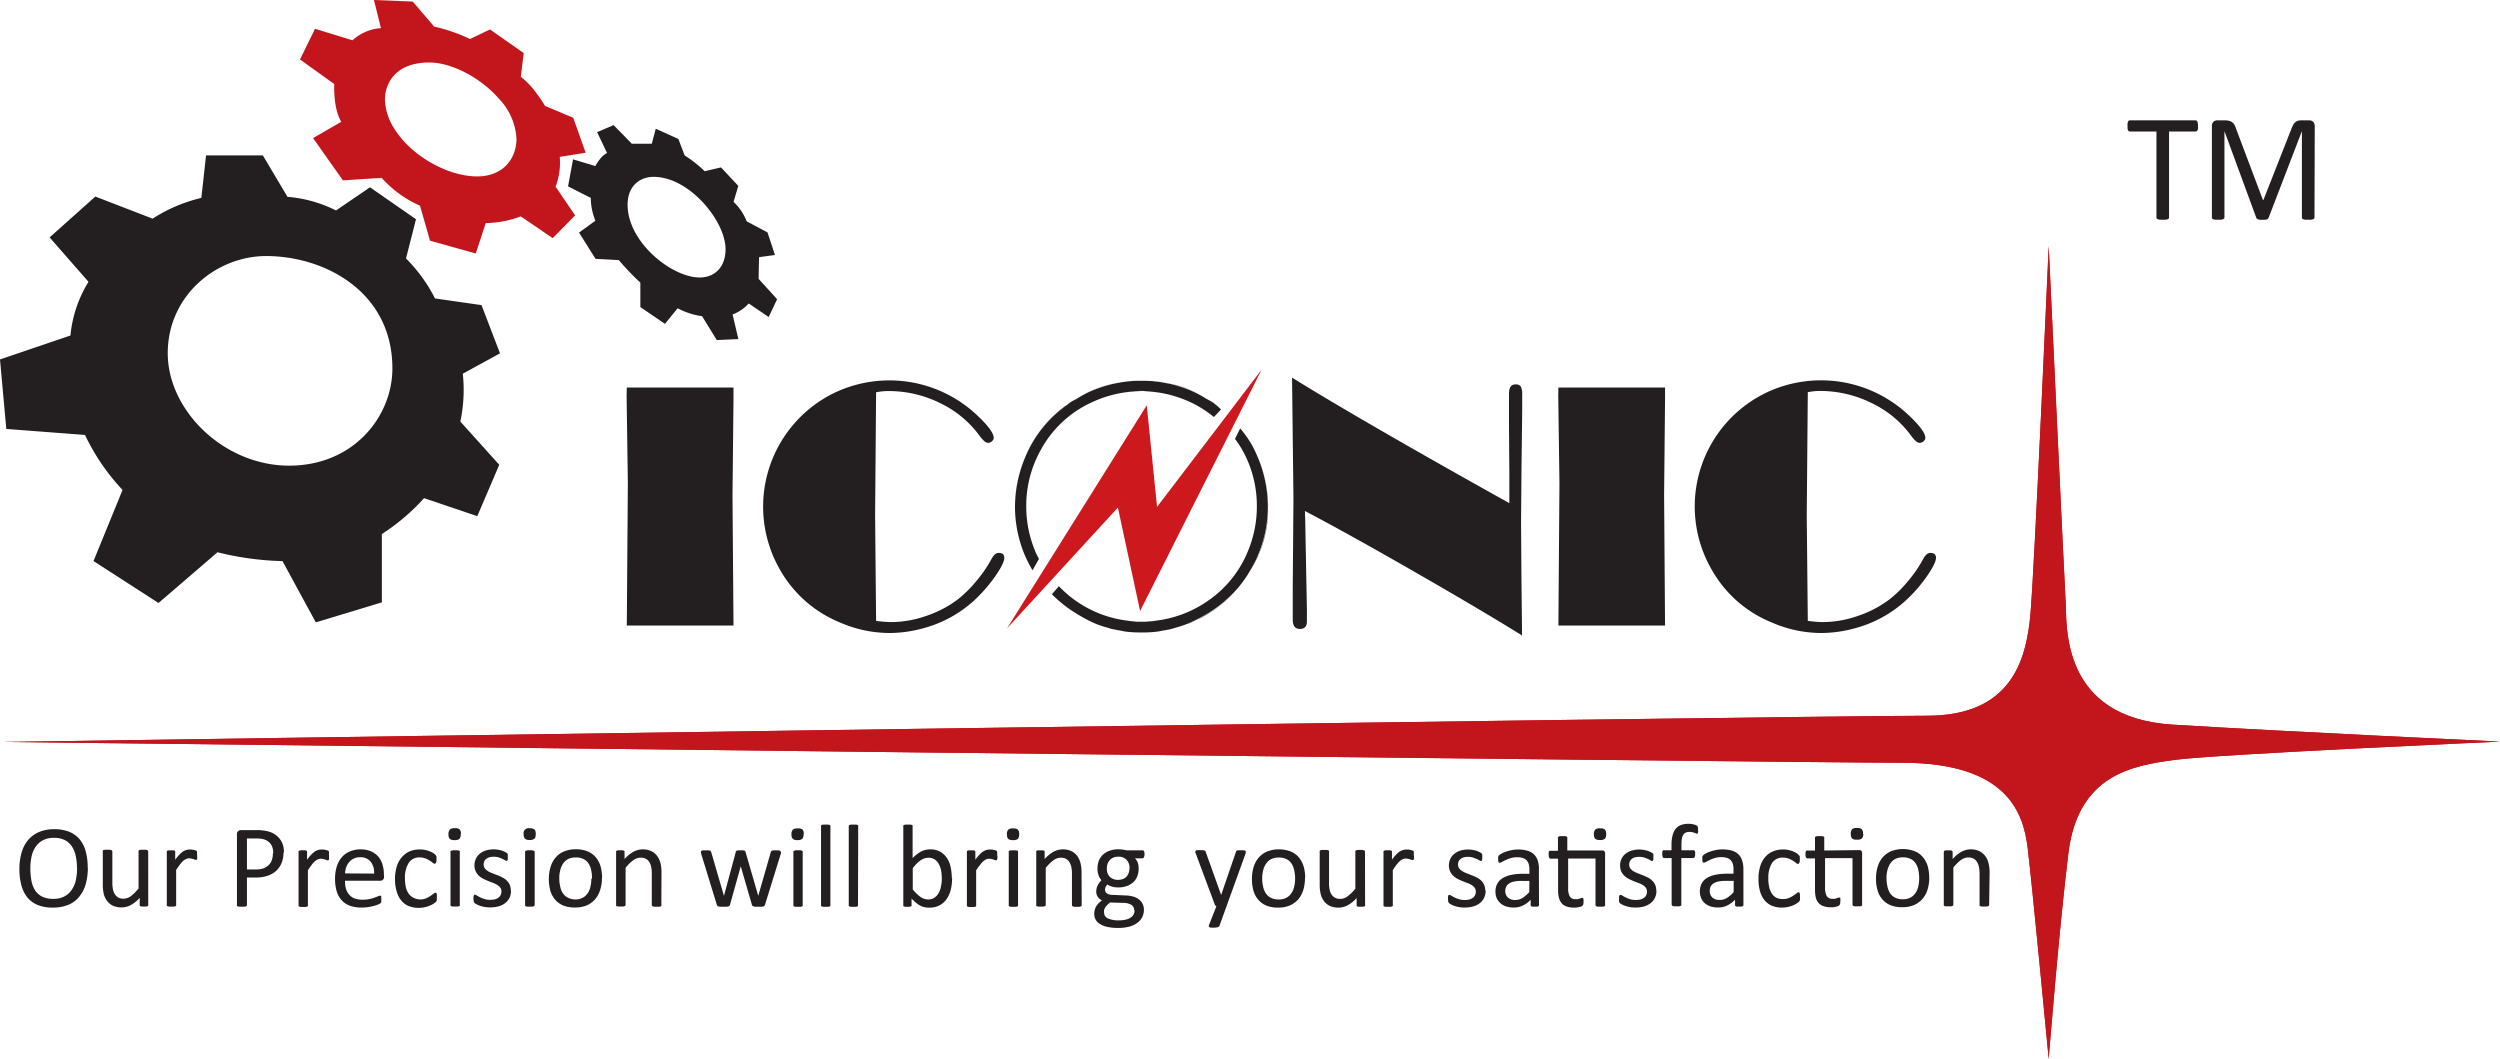 <svg id="Layer_1" data-name="Layer 1" xmlns="http://www.w3.org/2000/svg" xmlns:xlink="http://www.w3.org/1999/xlink" viewBox="0 0 500 211.78"><defs><style>.cls-1{fill:#c3161c;}.cls-2{fill:#231f20;}.cls-3{clip-path:url(#clip-path);}.cls-4{fill:#cd181e;}</style><clipPath id="clip-path" transform="translate(0 -0.11)"><path class="cls-1" d="M406.08,123.05c-.85,9.31-3.95,20.21-20.67,20.21C359.22,143.26.66,148.5.66,148.5s358.6,4.16,379.76,4.16,24.25,10.16,25.1,16.93,4.22,42.3,4.22,42.3,2-25.38,3.94-41.17,13-17.49,21.16-18.62S500,148.43,500,148.43s-42.88-2-65.44-3.39-21.16-20-21.43-24.52-3.39-71.2-3.39-71.2-2.83,64.42-3.66,73.73"/></clipPath></defs><title>IconicLogo</title><path class="cls-2" d="M223,76.75c.82-.18,1.65-.31,2.49-.41a22.68,22.68,0,0,0-2.49.41" transform="translate(0 -0.11)"/><path class="cls-2" d="M228.29,76.17c-.18,0-.36,0-.54,0,.19,0,.38,0,.56,0Z" transform="translate(0 -0.11)"/><path class="cls-2" d="M203,101.36v.17A26.28,26.28,0,0,1,204.49,93a24.8,24.8,0,0,0-1.48,8.37" transform="translate(0 -0.11)"/><path class="cls-2" d="M213.29,81.14c.27-.19.52-.44.8-.62-.28.18-.53.43-.8.62" transform="translate(0 -0.11)"/><path class="cls-2" d="M233.58,76.75h0" transform="translate(0 -0.11)"/><path class="cls-2" d="M241.28,79.82c.4.23.85.43,1.24.7-.39-.27-.84-.47-1.24-.7" transform="translate(0 -0.11)"/><path class="cls-2" d="M228.86,76.21c.75,0,1.5.05,2.23.12-.73-.07-1.49-.11-2.23-.12" transform="translate(0 -0.11)"/><path class="cls-2" d="M225.2,126.44a9.06,9.06,0,0,1-1-.19,9.06,9.06,0,0,0,1,.19" transform="translate(0 -0.11)"/><path class="cls-2" d="M231.41,126.44a24.09,24.09,0,0,1-2.56.17,24.09,24.09,0,0,0,2.56-.17" transform="translate(0 -0.11)"/><path class="cls-2" d="M237.67,124.8a20.4,20.4,0,0,1-2.5.84,24.47,24.47,0,0,0,2.5-.84" transform="translate(0 -0.11)"/><path class="cls-2" d="M249.58,115a24.68,24.68,0,0,1-2.34,3.1,24,24,0,0,0,2.34-3.1" transform="translate(0 -0.11)"/><path class="cls-2" d="M228.29,126.64h0c-.18,0-.37,0-.54,0,.16,0,.34,0,.52,0" transform="translate(0 -0.11)"/><path class="cls-2" d="M222.09,125.85c-.22-.06-.43-.14-.65-.21.22.07.43.15.65.21" transform="translate(0 -0.11)"/><path class="cls-2" d="M234.51,125.85c-.67.17-1.36.28-2,.4a20.06,20.06,0,0,0,2-.4" transform="translate(0 -0.11)"/><path class="cls-2" d="M225.57,78.52a12.41,12.41,0,0,1,1.38-.13c-.47,0-.93.06-1.38.13" transform="translate(0 -0.11)"/><path class="cls-2" d="M237.67,124.8c.78-.32,1.55-.65,2.34-1a25,25,0,0,0,7.18-5.58,25.77,25.77,0,0,1-6.58,5.2,28.38,28.38,0,0,1-2.94,1.43" transform="translate(0 -0.11)"/><path class="cls-2" d="M231.07,78.52h0Z" transform="translate(0 -0.11)"/><path class="cls-2" d="M228.81,124.55a13,13,0,0,0,2.27-.21v0c-.91.11-1.84.17-2.78.19.18,0,.35,0,.51,0" transform="translate(0 -0.11)"/><path class="cls-2" d="M251.59,111.23a24.06,24.06,0,0,1-1.7,3.27,23.06,23.06,0,0,0,3.73-12.83s0-.09,0-.14a25.29,25.29,0,0,1-2,9.7" transform="translate(0 -0.11)"/><path class="cls-2" d="M228.61,78.3h-.3c.46,0,.91.06,1.36.08-.36,0-.71-.09-1.06-.09" transform="translate(0 -0.11)"/><path class="cls-2" d="M222.91,76.76a24.4,24.4,0,0,0-5.33,1.79,23.18,23.18,0,0,0-2.24,1.27,24,24,0,0,1,2.33-1.3,26.48,26.48,0,0,1,5.24-1.76" transform="translate(0 -0.11)"/><path class="cls-2" d="M228.33,126.64c.18,0,.34,0,.52,0-.18,0-.37,0-.54,0Z" transform="translate(0 -0.11)"/><path class="cls-2" d="M242.52,80.52c.3.18.54.43.8.62-.26-.19-.5-.44-.8-.62" transform="translate(0 -0.11)"/><path class="cls-2" d="M227.77,126.61a23.94,23.94,0,0,1-2.57-.17,23.94,23.94,0,0,0,2.57.17" transform="translate(0 -0.11)"/><path class="cls-2" d="M232.46,126.25a10.1,10.1,0,0,1-1.05.19,10.1,10.1,0,0,0,1.05-.19" transform="translate(0 -0.11)"/><path class="cls-2" d="M224.16,126.25c-.69-.11-1.39-.23-2.07-.4a21,21,0,0,0,2.07.4" transform="translate(0 -0.11)"/><path class="cls-2" d="M229.66,78.39a12.64,12.64,0,0,1,1.38.13c-.45-.07-.92-.09-1.38-.13" transform="translate(0 -0.11)"/><path class="cls-2" d="M253.62,101.36a24.57,24.57,0,0,0-1.5-8.37,25.75,25.75,0,0,1,1.48,8.54c0-.06,0-.11,0-.17" transform="translate(0 -0.11)"/><path class="cls-2" d="M247.24,118.13s0,0-.05.05,0,0,.05-.05" transform="translate(0 -0.11)"/><path class="cls-2" d="M228.33,76.17h0c.17,0,.36,0,.55,0-.19,0-.35,0-.53,0" transform="translate(0 -0.11)"/><path class="cls-2" d="M249.89,114.5c-.11.18-.2.36-.31.53.11-.17.2-.35.31-.53" transform="translate(0 -0.11)"/><path class="cls-2" d="M237.67,124.8" transform="translate(0 -0.11)"/><path class="cls-2" d="M235.17,125.64c-.23.07-.43.15-.66.21.23-.06.43-.14.66-.21" transform="translate(0 -0.11)"/><path class="cls-2" d="M222.91,76.76h0" transform="translate(0 -0.11)"/><path class="cls-2" d="M231.09,76.33c.84.11,1.67.24,2.5.42a22.47,22.47,0,0,0-2.5-.42" transform="translate(0 -0.11)"/><path class="cls-2" d="M214.08,80.52c.4-.27.84-.47,1.26-.7-.42.23-.86.43-1.26.7" transform="translate(0 -0.11)"/><path class="cls-2" d="M225.51,76.33c.74-.07,1.49-.1,2.24-.12-.75,0-1.5.05-2.24.12" transform="translate(0 -0.11)"/><path class="cls-2" d="M221.44,125.64a18.56,18.56,0,0,1-2.48-.84,20.1,20.1,0,0,0,2.48.84" transform="translate(0 -0.11)"/><path class="cls-2" d="M213.29,81.14a24.39,24.39,0,0,0-7.11,8A28.23,28.23,0,0,0,204.49,93a29.41,29.41,0,0,1,1.68-3.79,24.32,24.32,0,0,1,7.12-8" transform="translate(0 -0.11)"/><path class="cls-2" d="M228,78.3c-.36,0-.7.07-1.05.09.45,0,.89-.07,1.35-.08H228" transform="translate(0 -0.11)"/><path class="cls-2" d="M225.53,124.34a13,13,0,0,0,2.28.21c.16,0,.32,0,.5,0a25.27,25.27,0,0,1-2.78-.19Z" transform="translate(0 -0.11)"/><path class="cls-2" d="M241.28,79.82a21.66,21.66,0,0,0-7.58-3.06,26,26,0,0,1,5.23,1.76,23.16,23.16,0,0,1,2.35,1.3" transform="translate(0 -0.11)"/><polygon class="cls-2" points="225.53 78.41 225.53 78.41 225.57 78.41 225.53 78.41"/><path class="cls-2" d="M17.57,173.62a12.22,12.22,0,0,1-.43,3.33,7.1,7.1,0,0,1-1.31,2.52,5.43,5.43,0,0,1-2.18,1.61,8,8,0,0,1-3.06.55,8,8,0,0,1-3-.5,5.4,5.4,0,0,1-2.09-1.49,6.68,6.68,0,0,1-1.21-2.43,12.38,12.38,0,0,1-.41-3.33,11.44,11.44,0,0,1,.45-3.27,6.46,6.46,0,0,1,1.31-2.51,5.76,5.76,0,0,1,2.18-1.59,7.6,7.6,0,0,1,3.06-.56,7.88,7.88,0,0,1,2.93.5,5.44,5.44,0,0,1,2.09,1.49,6.41,6.41,0,0,1,1.23,2.4,12.11,12.11,0,0,1,.41,3.28m-2.15.14a10.82,10.82,0,0,0-.24-2.41,5.4,5.4,0,0,0-.76-1.94A3.75,3.75,0,0,0,13,168.15a4.69,4.69,0,0,0-2.21-.47,4.46,4.46,0,0,0-2.23.5,4.07,4.07,0,0,0-1.45,1.31,5.37,5.37,0,0,0-.8,1.94,11.29,11.29,0,0,0-.24,2.31,14.58,14.58,0,0,0,.21,2.47A5.47,5.47,0,0,0,7,178.15a3.72,3.72,0,0,0,1.42,1.28,5,5,0,0,0,2.23.45,4.54,4.54,0,0,0,2.25-.5A3.89,3.89,0,0,0,14.39,178a5.19,5.19,0,0,0,.79-1.94,11.74,11.74,0,0,0,.24-2.34m14.23,7.37a.37.37,0,0,1,0,.14.4.4,0,0,1-.16.12,1.15,1.15,0,0,1-.27.07l-.43,0-.42,0a1,1,0,0,1-.28-.07.31.31,0,0,1-.15-.12.68.68,0,0,1,0-.14v-1.41a6.51,6.51,0,0,1-1.8,1.45,3.78,3.78,0,0,1-1.78.46,4.14,4.14,0,0,1-1.79-.34,3.15,3.15,0,0,1-1.18-1,3.81,3.81,0,0,1-.65-1.41,8.49,8.49,0,0,1-.18-2v-6.43a.24.24,0,0,1,0-.15.28.28,0,0,1,.15-.13,1.61,1.61,0,0,1,.31-.07l.47,0,.47,0a1.33,1.33,0,0,1,.3.07.43.43,0,0,1,.16.13.33.33,0,0,1,.05.15v6.17a6.53,6.53,0,0,0,.14,1.49,2.58,2.58,0,0,0,.41.95,2,2,0,0,0,.69.62,2.29,2.29,0,0,0,1,.21,2.54,2.54,0,0,0,1.46-.51,8.81,8.81,0,0,0,1.54-1.53v-7.4a.24.24,0,0,1,0-.15.59.59,0,0,1,.17-.13,1.67,1.67,0,0,1,.3-.07l.47,0,.48,0a1.11,1.11,0,0,1,.29.07.36.36,0,0,1,.16.13.2.2,0,0,1,.06.15Zm9.79-9.92c0,.18,0,.33,0,.44s0,.21,0,.28a.35.35,0,0,1-.09.15.25.25,0,0,1-.16.06.56.56,0,0,1-.22-.06l-.3-.11-.4-.1a2.94,2.94,0,0,0-.46-.05,1.31,1.31,0,0,0-.57.13,2.38,2.38,0,0,0-.61.38,5.53,5.53,0,0,0-.64.73c-.23.29-.48.65-.76,1.08v7a.37.37,0,0,1,0,.14.34.34,0,0,1-.16.12,1.77,1.77,0,0,1-.29.07l-.5,0-.46,0a1.67,1.67,0,0,1-.3-.07.26.26,0,0,1-.16-.12.37.37,0,0,1,0-.14V170.52a.33.33,0,0,1,0-.15.28.28,0,0,1,.15-.13,1.38,1.38,0,0,1,.26-.07l.43,0,.44,0a1.15,1.15,0,0,1,.27.07.32.32,0,0,1,.13.13.24.24,0,0,1,0,.15v1.54a8.4,8.4,0,0,1,.82-1,4.51,4.51,0,0,1,.73-.64,2.29,2.29,0,0,1,.68-.31,2.59,2.59,0,0,1,.67-.1l.35,0a3.28,3.28,0,0,1,.41.08c.13,0,.27.06.39.09a.68.68,0,0,1,.23.12.22.22,0,0,1,.09.12.29.29,0,0,1,0,.14,1.13,1.13,0,0,1,0,.23c0,.12,0,.25,0,.43m17.28-.57a5.1,5.1,0,0,1-.37,2.05,4.43,4.43,0,0,1-1.07,1.57,5,5,0,0,1-1.74,1,7.5,7.5,0,0,1-2.42.35H49.39v5.49a.18.18,0,0,1-.07.16.25.25,0,0,1-.15.11,1.14,1.14,0,0,1-.32.06,2.25,2.25,0,0,1-.49,0,2.31,2.31,0,0,1-.49,0,.92.92,0,0,1-.3-.06.29.29,0,0,1-.18-.11.29.29,0,0,1,0-.16V167a.8.8,0,0,1,.23-.66,1,1,0,0,1,.56-.21h3.27a6.11,6.11,0,0,1,1,.06,6.36,6.36,0,0,1,1.06.17,4.59,4.59,0,0,1,1.27.5,4.23,4.23,0,0,1,1.09.92,4,4,0,0,1,.69,1.24,4.72,4.72,0,0,1,.23,1.58m-2.14.16a3.27,3.27,0,0,0-.33-1.56,2.47,2.47,0,0,0-.86-.92,3.19,3.19,0,0,0-1.06-.39,6.65,6.65,0,0,0-1.08-.09H49.39V174h1.82a4.29,4.29,0,0,0,1.54-.24,3,3,0,0,0,1-.65,2.49,2.49,0,0,0,.62-1,3.62,3.62,0,0,0,.2-1.26m11.24.41c0,.18,0,.33,0,.44a1.7,1.7,0,0,1,0,.28.36.36,0,0,1-.1.15.18.18,0,0,1-.14.06.64.64,0,0,1-.24-.06L65,172l-.38-.1a3.59,3.59,0,0,0-.46-.05,1.33,1.33,0,0,0-.58.13,1.89,1.89,0,0,0-.59.38,4,4,0,0,0-.66.73,12.19,12.19,0,0,0-.75,1.08v7a.37.37,0,0,1,0,.14.47.47,0,0,1-.18.12,1,1,0,0,1-.28.07l-.49,0-.47,0-.31-.07a.33.33,0,0,1-.14-.12.25.25,0,0,1,0-.14V170.52a.61.61,0,0,1,0-.15.39.39,0,0,1,.15-.13l.27-.07.44,0,.43,0a1.15,1.15,0,0,1,.27.07.44.44,0,0,1,.14.13.57.57,0,0,1,0,.15v1.54a6.85,6.85,0,0,1,.83-1,4.48,4.48,0,0,1,.72-.64,2.4,2.4,0,0,1,.68-.31,2.66,2.66,0,0,1,.68-.1l.34,0a3,3,0,0,1,.41.08,3.23,3.23,0,0,1,.39.09.68.68,0,0,1,.23.12c0,.05.1.08.1.12a.29.29,0,0,1,0,.14,1,1,0,0,1,0,.23Zm11,4.15a.78.78,0,0,1-.23.65.77.77,0,0,1-.52.2H69a6.33,6.33,0,0,0,.19,1.58A3.16,3.16,0,0,0,69.8,179a2.66,2.66,0,0,0,1.08.78,4.38,4.38,0,0,0,1.63.27,6.19,6.19,0,0,0,1.35-.13,6.33,6.33,0,0,0,1-.27c.3-.11.54-.2.72-.28a1.3,1.3,0,0,1,.43-.13.27.27,0,0,1,.14.05.43.43,0,0,1,.11.12,2.14,2.14,0,0,1,0,.23c0,.11,0,.22,0,.36a1.14,1.14,0,0,1,0,.27,1.08,1.08,0,0,1,0,.19.23.23,0,0,1-.06.16.49.49,0,0,1-.11.14,1.18,1.18,0,0,1-.38.21,4.74,4.74,0,0,1-.82.29c-.34.1-.73.17-1.17.26a9.31,9.31,0,0,1-1.42.1,6.69,6.69,0,0,1-2.3-.36,4.26,4.26,0,0,1-1.66-1.09,4.71,4.71,0,0,1-1-1.8,9,9,0,0,1-.33-2.51,8.28,8.28,0,0,1,.35-2.47,5.09,5.09,0,0,1,1-1.83A4.32,4.32,0,0,1,70,170.39a5.52,5.52,0,0,1,2.12-.41,5.24,5.24,0,0,1,2.12.41,4,4,0,0,1,1.44,1.08,4.17,4.17,0,0,1,.83,1.59,6.48,6.48,0,0,1,.27,1.95Zm-2-.58a3.44,3.44,0,0,0-.68-2.39,2.56,2.56,0,0,0-2.13-.88,2.74,2.74,0,0,0-1.28.28,2.52,2.52,0,0,0-.9.71,3.17,3.17,0,0,0-.57,1,4.26,4.26,0,0,0-.24,1.24Zm12.55,4.73c0,.13,0,.25,0,.35a.86.86,0,0,1,0,.24.48.48,0,0,1-.07.18,1.14,1.14,0,0,1-.18.22,3.41,3.41,0,0,1-.51.37,5,5,0,0,1-.8.38,5.38,5.38,0,0,1-1,.28,5.49,5.49,0,0,1-1.08.1,5.28,5.28,0,0,1-2-.37,3.75,3.75,0,0,1-1.47-1.1,4.9,4.9,0,0,1-.9-1.78A8.12,8.12,0,0,1,79,176a8.32,8.32,0,0,1,.39-2.7,4.87,4.87,0,0,1,1.06-1.84A4.29,4.29,0,0,1,82,170.35a5.29,5.29,0,0,1,2-.35,4.55,4.55,0,0,1,1,.1,4.23,4.23,0,0,1,.87.25,4.12,4.12,0,0,1,.73.34A2.78,2.78,0,0,1,87,171a.91.91,0,0,1,.2.22c0,.06.07.12.1.19s0,.17,0,.27,0,.2,0,.34a1.35,1.35,0,0,1-.11.64.29.29,0,0,1-.26.19.7.7,0,0,1-.41-.2,3.49,3.49,0,0,0-.59-.42,4.35,4.35,0,0,0-.84-.44,3.52,3.52,0,0,0-1.19-.2,2.48,2.48,0,0,0-2.15,1.09,5.54,5.54,0,0,0-.76,3.13,8.62,8.62,0,0,0,.19,1.79,3.93,3.93,0,0,0,.59,1.29,2.4,2.4,0,0,0,.93.77A3,3,0,0,0,84,180a3.07,3.07,0,0,0,1.18-.21,4.19,4.19,0,0,0,.87-.47,5.3,5.3,0,0,0,.62-.45.89.89,0,0,1,.4-.21.33.33,0,0,1,.15,0,.24.24,0,0,1,.09.17,1,1,0,0,1,.07.27c0,.12,0,.27,0,.42m4.76-12.57a1.28,1.28,0,0,1-.25.93,1.4,1.4,0,0,1-1,.25,1.36,1.36,0,0,1-.94-.24,1.28,1.28,0,0,1-.25-.92A1.27,1.27,0,0,1,90,166a1.35,1.35,0,0,1,1-.25,1.32,1.32,0,0,1,.93.24,1.22,1.22,0,0,1,.25.91m-.22,14.19a.2.2,0,0,1,0,.14.27.27,0,0,1-.15.12,1.33,1.33,0,0,1-.3.07l-.47,0-.49,0a1.54,1.54,0,0,1-.29-.07.34.34,0,0,1-.16-.12.35.35,0,0,1,0-.14V170.52a.33.33,0,0,1,0-.15.43.43,0,0,1,.16-.13c.08,0,.17,0,.29-.07l.49,0,.47,0a2.28,2.28,0,0,1,.3.07.33.33,0,0,1,.15.13.2.2,0,0,1,0,.15Zm10.24-2.9a3.38,3.38,0,0,1-.28,1.45,3.2,3.2,0,0,1-.86,1.07,3.9,3.9,0,0,1-1.32.66,6.08,6.08,0,0,1-1.7.22,6.39,6.39,0,0,1-1.08-.08,6,6,0,0,1-.91-.23,3.89,3.89,0,0,1-.7-.29,1.72,1.72,0,0,1-.41-.26.64.64,0,0,1-.18-.31,2,2,0,0,1-.06-.59c0-.15,0-.28,0-.37a2.3,2.3,0,0,1,.07-.26.27.27,0,0,1,.1-.13.25.25,0,0,1,.14,0,.81.81,0,0,1,.38.16c.18.1.39.22.64.34a4.73,4.73,0,0,0,.88.35,3.65,3.65,0,0,0,1.16.16,4.2,4.2,0,0,0,.9-.1,2.09,2.09,0,0,0,.69-.32,1.26,1.26,0,0,0,.45-.52,1.5,1.5,0,0,0,.18-.76,1.2,1.2,0,0,0-.24-.75,2.31,2.31,0,0,0-.61-.54,5,5,0,0,0-.84-.41l-1-.38c-.32-.15-.66-.29-1-.46a3.46,3.46,0,0,1-.87-.63,2.77,2.77,0,0,1-.6-.86,2.81,2.81,0,0,1-.24-1.21,2.76,2.76,0,0,1,.26-1.2,2.56,2.56,0,0,1,.71-1,3.79,3.79,0,0,1,1.22-.7,5.26,5.26,0,0,1,1.69-.26,4.78,4.78,0,0,1,.84.08c.29.05.55.11.78.17a4.24,4.24,0,0,1,.56.25,2.13,2.13,0,0,1,.38.2.91.91,0,0,1,.17.16,1.15,1.15,0,0,1,.06.17c0,.05,0,.13,0,.21s0,.21,0,.33a3.12,3.12,0,0,1,0,.33.59.59,0,0,1-.06.26.24.24,0,0,1-.11.13.28.28,0,0,1-.12,0,.59.59,0,0,1-.3-.13c-.15-.08-.3-.18-.53-.28s-.46-.18-.74-.28a3.71,3.71,0,0,0-1.87,0,1.86,1.86,0,0,0-.61.33,1.22,1.22,0,0,0-.37.48,1.63,1.63,0,0,0-.12.62,1.35,1.35,0,0,0,.23.77,2.37,2.37,0,0,0,.62.55,5,5,0,0,0,.87.42l1,.39a8.83,8.83,0,0,1,1,.45,3,3,0,0,1,.87.6,2.75,2.75,0,0,1,.61.84,2.86,2.86,0,0,1,.22,1.18m5-11.29c0,.46-.07.77-.27.93a1.34,1.34,0,0,1-.94.25,1.36,1.36,0,0,1-.94-.24,1.32,1.32,0,0,1-.27-.92,1,1,0,0,1,1.22-1.17,1.33,1.33,0,0,1,.94.24c.19.15.26.46.26.91m-.21,14.19a.28.28,0,0,1-.06.14.4.4,0,0,1-.16.12,1.11,1.11,0,0,1-.29.07l-.48,0-.48,0a1.67,1.67,0,0,1-.3-.07.27.27,0,0,1-.15-.12.35.35,0,0,1,0-.14V170.52a.33.33,0,0,1,0-.15.33.33,0,0,1,.15-.13c.08,0,.18,0,.3-.07l.48,0,.48,0a1.76,1.76,0,0,1,.29.07.53.53,0,0,1,.16.13.25.25,0,0,1,.06.15Zm13.45-5.43a7.88,7.88,0,0,1-.35,2.39,5.15,5.15,0,0,1-1,1.87,4.61,4.61,0,0,1-1.68,1.24,6,6,0,0,1-2.37.43,6.21,6.21,0,0,1-2.29-.38,4.35,4.35,0,0,1-1.62-1.13,4.91,4.91,0,0,1-1-1.81,8.79,8.79,0,0,1-.31-2.4,8.14,8.14,0,0,1,.34-2.38,5.23,5.23,0,0,1,1-1.88,4.55,4.55,0,0,1,1.7-1.23,6.11,6.11,0,0,1,2.37-.44,6.36,6.36,0,0,1,2.28.4,4.43,4.43,0,0,1,1.63,1.13,5.1,5.1,0,0,1,1,1.8,8.33,8.33,0,0,1,.32,2.39m-2,.13a8.58,8.58,0,0,0-.16-1.63,4.3,4.3,0,0,0-.52-1.34,2.68,2.68,0,0,0-1-.91,3.36,3.36,0,0,0-1.58-.33,3.41,3.41,0,0,0-1.49.3,2.7,2.7,0,0,0-1,.87,3.7,3.7,0,0,0-.59,1.32,5.86,5.86,0,0,0-.21,1.68,6.57,6.57,0,0,0,.18,1.63,3.4,3.4,0,0,0,.53,1.34,2.53,2.53,0,0,0,1,.9A3.32,3.32,0,0,0,115,180a3.14,3.14,0,0,0,1.48-.31,2.72,2.72,0,0,0,1-.86,3.24,3.24,0,0,0,.59-1.33,6.22,6.22,0,0,0,.2-1.67m14,5.3a.39.39,0,0,1,0,.14.36.36,0,0,1-.15.12,1.33,1.33,0,0,1-.3.07l-.48,0-.47,0a1.21,1.21,0,0,1-.3-.07.33.33,0,0,1-.14-.12.23.23,0,0,1-.07-.14v-6.22a6.29,6.29,0,0,0-.13-1.45,2.9,2.9,0,0,0-.41-1,1.9,1.9,0,0,0-.7-.62,2.29,2.29,0,0,0-1-.2,2.54,2.54,0,0,0-1.46.51,7.79,7.79,0,0,0-1.54,1.52v7.42a.27.27,0,0,1-.05.14.31.31,0,0,1-.15.12,1.67,1.67,0,0,1-.3.07l-.48,0-.47,0a1.33,1.33,0,0,1-.3-.07.27.27,0,0,1-.15-.12.25.25,0,0,1,0-.14V170.52a.33.33,0,0,1,0-.15.3.3,0,0,1,.14-.13l.27-.07.45,0,.43,0a1.38,1.38,0,0,1,.26.07.44.44,0,0,1,.14.13.33.33,0,0,1,0,.15v1.4a6.77,6.77,0,0,1,1.79-1.46,3.88,3.88,0,0,1,1.8-.48,3.94,3.94,0,0,1,1.78.37,3,3,0,0,1,1.18,1,4.25,4.25,0,0,1,.65,1.41,8.28,8.28,0,0,1,.19,1.93ZM156.2,170.5a1.54,1.54,0,0,1,0,.19,2.26,2.26,0,0,1-.08.3L153,181.06a.48.48,0,0,1-.12.21.44.44,0,0,1-.2.13,2.54,2.54,0,0,1-.38.06l-.59,0-.61,0a2.47,2.47,0,0,1-.4-.07.42.42,0,0,1-.21-.13.4.4,0,0,1-.11-.2l-2.23-7.69,0-.11,0,.11L146,181.06a.47.47,0,0,1-.11.21.67.67,0,0,1-.22.13,4,4,0,0,1-.41.06l-.58,0-.61,0a3.45,3.45,0,0,1-.39-.07.5.5,0,0,1-.2-.13.67.67,0,0,1-.12-.2L140.28,171a2.43,2.43,0,0,1-.09-.3,1.54,1.54,0,0,1,0-.19.26.26,0,0,1,.05-.17.19.19,0,0,1,.16-.1.62.62,0,0,1,.29-.06l.47,0,.52,0a1.41,1.41,0,0,1,.31.06.27.27,0,0,1,.17.12c0,.05.05.11.08.17l2.55,8.75,0,.1,0-.1,2.36-8.75a.28.28,0,0,1,.07-.17.25.25,0,0,1,.16-.12,1.2,1.2,0,0,1,.28-.06l.47,0,.47,0a1.76,1.76,0,0,1,.3.06.18.18,0,0,1,.13.12.31.31,0,0,1,.08.15l2.54,8.77,0,.1,0-.1,2.51-8.75a.32.32,0,0,1,.09-.17.26.26,0,0,1,.15-.12,1.7,1.7,0,0,1,.31-.06l.51,0,.45,0a.82.82,0,0,1,.28.06.25.25,0,0,1,.17.27m4.58-3.56a1.23,1.23,0,0,1-.25.93,1.35,1.35,0,0,1-.95.25,1.33,1.33,0,0,1-.93-.24,1.23,1.23,0,0,1-.27-.92,1.22,1.22,0,0,1,.27-.92,1.29,1.29,0,0,1,.95-.25,1.36,1.36,0,0,1,1,.24,1.28,1.28,0,0,1,.23.91m-.21,14.19a.27.27,0,0,1,0,.14.33.33,0,0,1-.14.12,1.56,1.56,0,0,1-.32.07l-.47,0-.47,0a1.8,1.8,0,0,1-.31-.07.36.36,0,0,1-.15-.12.37.37,0,0,1,0-.14V170.52a.33.33,0,0,1,0-.15.49.49,0,0,1,.15-.13c.08,0,.19,0,.31-.07l.47,0,.47,0a2.74,2.74,0,0,1,.32.07.44.44,0,0,1,.14.13.25.25,0,0,1,0,.15Zm5.54,0a.25.25,0,0,1,0,.14.52.52,0,0,1-.17.12,1.37,1.37,0,0,1-.29.07l-.49,0-.47,0-.31-.07a.28.28,0,0,1-.14-.12.25.25,0,0,1,0-.14V165.39a.31.31,0,0,1,0-.17.34.34,0,0,1,.14-.12,1.29,1.29,0,0,1,.31-.07c.12,0,.28,0,.47,0s.36,0,.49,0a1,1,0,0,1,.29.07.74.74,0,0,1,.17.12.31.31,0,0,1,0,.17Zm5.52,0a.16.16,0,0,1,0,.14.27.27,0,0,1-.15.12,1.23,1.23,0,0,1-.29.07l-.49,0-.46,0a1.21,1.21,0,0,1-.3-.07.26.26,0,0,1-.16-.12.25.25,0,0,1,0-.14V165.39a.27.27,0,0,1,.2-.29.88.88,0,0,1,.3-.07c.12,0,.28,0,.46,0s.35,0,.49,0a.88.88,0,0,1,.29.07.32.32,0,0,1,.15.12.21.21,0,0,1,0,.17Zm18.82-5.44a9.77,9.77,0,0,1-.29,2.46,5.82,5.82,0,0,1-.9,1.89,3.8,3.8,0,0,1-1.43,1.18,4.31,4.31,0,0,1-2,.41,3.76,3.76,0,0,1-.92-.1,3,3,0,0,1-.87-.32,4.73,4.73,0,0,1-.81-.56c-.28-.23-.56-.51-.89-.83v1.31a.34.34,0,0,1,0,.16.35.35,0,0,1-.17.1.94.94,0,0,1-.26.07l-.4,0-.41,0a1.05,1.05,0,0,1-.26-.07.33.33,0,0,1-.15-.1.55.55,0,0,1,0-.16V165.39a.31.31,0,0,1,0-.17.52.52,0,0,1,.16-.12,1,1,0,0,1,.3-.07c.12,0,.28,0,.47,0s.35,0,.48,0a1.19,1.19,0,0,1,.31.07.34.34,0,0,1,.14.12.25.25,0,0,1,0,.17v6.34a9,9,0,0,1,.91-.81,6.24,6.24,0,0,1,.86-.54,4.33,4.33,0,0,1,.85-.3,4.43,4.43,0,0,1,.9-.1,4.05,4.05,0,0,1,2,.47,4.12,4.12,0,0,1,1.33,1.23,5.19,5.19,0,0,1,.75,1.81,10.3,10.3,0,0,1,.24,2.2m-2,.21a10.22,10.22,0,0,0-.12-1.58,4.47,4.47,0,0,0-.45-1.35,2.67,2.67,0,0,0-.81-.95,2.26,2.26,0,0,0-1.29-.36,2.84,2.84,0,0,0-.72.1,3.27,3.27,0,0,0-.76.36,6.57,6.57,0,0,0-.8.64,10.29,10.29,0,0,0-.86,1V178a8.11,8.11,0,0,0,1.54,1.49,2.69,2.69,0,0,0,1.52.51,2.2,2.2,0,0,0,1.27-.35,2.82,2.82,0,0,0,.85-.93,4,4,0,0,0,.46-1.32,6.48,6.48,0,0,0,.17-1.46m11.13-4.69c0,.18,0,.33,0,.44a1,1,0,0,1-.06.28.27.27,0,0,1-.08.15.17.17,0,0,1-.14.06.53.53,0,0,1-.23-.06l-.31-.11-.38-.1a3.39,3.39,0,0,0-.47-.05,1.36,1.36,0,0,0-.58.13,2,2,0,0,0-.58.38,4.41,4.41,0,0,0-.66.73,12,12,0,0,0-.77,1.08v7a.25.25,0,0,1,0,.14.31.31,0,0,1-.15.12,1.37,1.37,0,0,1-.29.07l-.48,0-.48,0a1.33,1.33,0,0,1-.3-.07.24.24,0,0,1-.15-.12.37.37,0,0,1,0-.14V170.52a.57.57,0,0,1,0-.15.36.36,0,0,1,.14-.13,1.26,1.26,0,0,1,.28-.07l.43,0,.44,0a1,1,0,0,1,.25.07.39.39,0,0,1,.15.13.33.33,0,0,1,0,.15v1.54a7.56,7.56,0,0,1,.81-1,4.48,4.48,0,0,1,.72-.64,2.85,2.85,0,0,1,.68-.31,2.66,2.66,0,0,1,.68-.1l.35,0a3.28,3.28,0,0,1,.41.08,3.75,3.75,0,0,1,.39.09.88.88,0,0,1,.24.12.74.74,0,0,1,.09.12.51.51,0,0,0,0,.14.69.69,0,0,1,0,.23c0,.12,0,.25,0,.43m4.39-4.27a1.28,1.28,0,0,1-.25.93,1.38,1.38,0,0,1-1,.25,1.33,1.33,0,0,1-.93-.24,1.23,1.23,0,0,1-.26-.92,1.22,1.22,0,0,1,.26-.92,1.33,1.33,0,0,1,1-.25,1.28,1.28,0,0,1,.93.24,1.22,1.22,0,0,1,.25.91m-.22,14.19a.25.25,0,0,1,0,.14.36.36,0,0,1-.15.12,1.33,1.33,0,0,1-.3.07l-.49,0-.46,0a1.61,1.61,0,0,1-.31-.07.31.31,0,0,1-.15-.12.25.25,0,0,1,0-.14V170.52a.24.24,0,0,1,0-.15.39.39,0,0,1,.15-.13,3,3,0,0,1,.31-.07l.46,0,.49,0a2.28,2.28,0,0,1,.3.07.49.49,0,0,1,.15.13.24.24,0,0,1,0,.15Zm12.73,0a.2.2,0,0,1-.05.14.27.27,0,0,1-.15.12,1.21,1.21,0,0,1-.3.07l-.47,0-.48,0a1.37,1.37,0,0,1-.29-.07.27.27,0,0,1-.21-.26v-6.22a6.29,6.29,0,0,0-.13-1.45,3.13,3.13,0,0,0-.42-1,1.87,1.87,0,0,0-.69-.62,2.28,2.28,0,0,0-1-.2,2.54,2.54,0,0,0-1.46.51,8.69,8.69,0,0,0-1.54,1.52v7.42a.2.2,0,0,1-.05.14.31.31,0,0,1-.15.12,1.23,1.23,0,0,1-.29.07l-.48,0-.48,0a1.67,1.67,0,0,1-.3-.07c-.06,0-.14-.07-.15-.12a.37.37,0,0,1,0-.14V170.52a.33.33,0,0,1,0-.15c0-.05.07-.09.13-.13a1.26,1.26,0,0,1,.28-.07l.43,0,.44,0a1.2,1.2,0,0,1,.26.07.44.44,0,0,1,.14.13.33.33,0,0,1,0,.15v1.4a6.74,6.74,0,0,1,1.78-1.46,3.89,3.89,0,0,1,1.81-.48,4,4,0,0,1,1.79.37,3.24,3.24,0,0,1,1.17,1,4.22,4.22,0,0,1,.63,1.41,8.23,8.23,0,0,1,.2,1.93ZM228.89,171a1.11,1.11,0,0,1-.12.59.35.35,0,0,1-.29.19H227a2.47,2.47,0,0,1,.58.93,3.77,3.77,0,0,1,.15,1.06,4.3,4.3,0,0,1-.28,1.62,3.34,3.34,0,0,1-.84,1.21,4.09,4.09,0,0,1-1.31.74,5.22,5.22,0,0,1-1.67.26,4.46,4.46,0,0,1-1.23-.17,2.63,2.63,0,0,1-.92-.43,2.43,2.43,0,0,0-.34.48,1.36,1.36,0,0,0-.13.63.8.8,0,0,0,.38.68,1.92,1.92,0,0,0,1,.29l2.78.12a6,6,0,0,1,1.45.22,3.22,3.22,0,0,1,1.13.55,2.4,2.4,0,0,1,.76.89,2.57,2.57,0,0,1,.27,1.21,3.13,3.13,0,0,1-.3,1.39,3.06,3.06,0,0,1-.94,1.16,4.76,4.76,0,0,1-1.61.8,8.69,8.69,0,0,1-2.31.28,10,10,0,0,1-2.2-.22,4.52,4.52,0,0,1-1.47-.6,2.39,2.39,0,0,1-.85-.89,2.72,2.72,0,0,1-.25-1.14,2.78,2.78,0,0,1,.1-.76,2.71,2.71,0,0,1,.28-.69,4,4,0,0,1,.48-.63c.2-.2.43-.4.67-.6a1.85,1.85,0,0,1-.84-.73,1.78,1.78,0,0,1-.29-1,2.72,2.72,0,0,1,.3-1.28,3.65,3.65,0,0,1,.74-1,3.07,3.07,0,0,1-.58-1,3.52,3.52,0,0,1-.21-1.32,4.39,4.39,0,0,1,.29-1.63,3.53,3.53,0,0,1,.85-1.21,3.81,3.81,0,0,1,1.32-.76,4.8,4.8,0,0,1,1.65-.27,6.37,6.37,0,0,1,.9.06,6,6,0,0,1,.78.14h3.21a.32.32,0,0,1,.3.2,1.28,1.28,0,0,1,.11.6m-2.08,11.18a1.22,1.22,0,0,0-.54-1.06,3,3,0,0,0-1.52-.4l-2.75-.08a7.73,7.73,0,0,0-.63.55,4.78,4.78,0,0,0-.38.51,1.71,1.71,0,0,0-.19.48,1.91,1.91,0,0,0,0,.48,1.23,1.23,0,0,0,.76,1.16,5,5,0,0,0,2.18.39,6,6,0,0,0,1.47-.16,2.86,2.86,0,0,0,1-.46,1.53,1.53,0,0,0,.53-.65,1.78,1.78,0,0,0,.15-.76m-1-8.4a2.33,2.33,0,0,0-.6-1.68,2.22,2.22,0,0,0-1.69-.62,2.44,2.44,0,0,0-1,.2,2,2,0,0,0-.7.52,2.18,2.18,0,0,0-.42.75,3,3,0,0,0-.13.91,2.26,2.26,0,0,0,.6,1.65,2.3,2.3,0,0,0,1.67.6,2.55,2.55,0,0,0,1-.19,1.82,1.82,0,0,0,.71-.51,2.17,2.17,0,0,0,.41-.75,3.17,3.17,0,0,0,.13-.88m19.41,7.62-1.4,3.89a.55.55,0,0,1-.37.3,4.76,4.76,0,0,1-1.36.07.94.94,0,0,1-.31-.1.28.28,0,0,1-.1-.2.49.49,0,0,1,.06-.27l1.46-3.69a.48.48,0,0,1-.2-.15.49.49,0,0,1-.13-.23l-3.78-10.13a1,1,0,0,1-.11-.38.28.28,0,0,1,.11-.23.52.52,0,0,1,.29-.1,4.22,4.22,0,0,1,.57,0l.56,0a1.54,1.54,0,0,1,.31.06.45.45,0,0,1,.18.14,2.55,2.55,0,0,1,.1.25l3.05,8.5h0l2.94-8.56a.56.56,0,0,1,.16-.28.6.6,0,0,1,.31-.09,3.71,3.71,0,0,1,.56,0,3.78,3.78,0,0,1,.55,0,.54.54,0,0,1,.31.1.25.25,0,0,1,.1.23,1.34,1.34,0,0,1-.06.36ZM261,175.7a9,9,0,0,1-.33,2.39,5.66,5.66,0,0,1-1,1.87,4.86,4.86,0,0,1-1.7,1.24,5.88,5.88,0,0,1-2.36.43,6.12,6.12,0,0,1-2.28-.38,4.19,4.19,0,0,1-1.62-1.13,4.77,4.77,0,0,1-1-1.81,8.4,8.4,0,0,1-.32-2.4,8.15,8.15,0,0,1,.33-2.38,5.39,5.39,0,0,1,1-1.88,4.85,4.85,0,0,1,1.69-1.23,6.2,6.2,0,0,1,2.38-.44,6.41,6.41,0,0,1,2.29.4,4.16,4.16,0,0,1,1.62,1.13,5.1,5.1,0,0,1,1,1.8,7.67,7.67,0,0,1,.33,2.39m-2,.13a7.83,7.83,0,0,0-.18-1.63,4.07,4.07,0,0,0-.52-1.34,2.51,2.51,0,0,0-1-.91,3.36,3.36,0,0,0-1.58-.33,3.41,3.41,0,0,0-1.49.3,2.53,2.53,0,0,0-1,.87,3.73,3.73,0,0,0-.61,1.32,6.65,6.65,0,0,0-.21,1.68,7.08,7.08,0,0,0,.18,1.63,3.74,3.74,0,0,0,.54,1.34,2.4,2.4,0,0,0,1,.9,3.27,3.27,0,0,0,1.58.34,3.11,3.11,0,0,0,1.48-.31,2.72,2.72,0,0,0,1-.86,3.54,3.54,0,0,0,.6-1.33,6.65,6.65,0,0,0,.2-1.67m14,5.3a.37.37,0,0,1,0,.14.31.31,0,0,1-.15.12,1.26,1.26,0,0,1-.28.07l-.42,0-.44,0a1.15,1.15,0,0,1-.27-.07.26.26,0,0,1-.13-.12.35.35,0,0,1,0-.14v-1.41a6.69,6.69,0,0,1-1.81,1.45,3.79,3.79,0,0,1-1.79.46,4,4,0,0,1-1.77-.34,3.26,3.26,0,0,1-1.19-1,3.8,3.8,0,0,1-.64-1.41,8.44,8.44,0,0,1-.19-2v-6.43a.24.24,0,0,1,0-.15.28.28,0,0,1,.15-.13,1.8,1.8,0,0,1,.31-.07l.47,0,.48,0a1.23,1.23,0,0,1,.29.07.4.4,0,0,1,.17.13.25.25,0,0,1,0,.15v6.17a6.08,6.08,0,0,0,.13,1.49,2.57,2.57,0,0,0,.4.95,2.05,2.05,0,0,0,.72.62,2.15,2.15,0,0,0,1,.21,2.49,2.49,0,0,0,1.45-.51,8.84,8.84,0,0,0,1.56-1.53v-7.4a.34.34,0,0,1,0-.15.52.52,0,0,1,.18-.13,1.31,1.31,0,0,1,.31-.07l.47,0,.46,0,.31.07c.05,0,.12.08.14.13a.2.2,0,0,1,.06.15Zm9.79-9.92c0,.18,0,.33,0,.44s0,.21-.05.28a.35.35,0,0,1-.08.15.2.2,0,0,1-.14.06.69.69,0,0,1-.25-.06l-.29-.11-.4-.1a2.94,2.94,0,0,0-.45-.05,1.4,1.4,0,0,0-.59.13,2.15,2.15,0,0,0-.59.38,5.52,5.52,0,0,0-.66.73c-.23.29-.46.65-.75,1.08v7a.19.19,0,0,1,0,.14.36.36,0,0,1-.15.12,1.48,1.48,0,0,1-.3.07l-.49,0-.47,0a1.21,1.21,0,0,1-.3-.07.31.31,0,0,1-.15-.12.37.37,0,0,1,0-.14V170.52a.57.57,0,0,1,0-.15.44.44,0,0,1,.14-.13l.28-.07.44,0,.42,0a.77.77,0,0,1,.26.07.49.49,0,0,1,.15.13.24.24,0,0,1,0,.15v1.54a6.85,6.85,0,0,1,.81-1,5,5,0,0,1,.72-.64,2.51,2.51,0,0,1,.7-.31,2.54,2.54,0,0,1,.68-.1l.34,0a2.7,2.7,0,0,1,.39.08,2.84,2.84,0,0,1,.39.09.72.72,0,0,1,.25.12.41.41,0,0,1,.09.12.29.29,0,0,1,0,.14.69.69,0,0,1,0,.23c0,.12,0,.25,0,.43m14.37,7a3.39,3.39,0,0,1-.31,1.45,3,3,0,0,1-.86,1.07,3.85,3.85,0,0,1-1.31.66,6.18,6.18,0,0,1-1.7.22,6.31,6.31,0,0,1-1.08-.08,5.46,5.46,0,0,1-.91-.23,3.61,3.61,0,0,1-.7-.29,1.53,1.53,0,0,1-.41-.26.76.76,0,0,1-.2-.31,4.34,4.34,0,0,1-.05-.59,1.31,1.31,0,0,1,0-.37,1.33,1.33,0,0,1,.05-.26.49.49,0,0,1,.1-.13.25.25,0,0,1,.14,0,.77.77,0,0,1,.38.16c.19.1.39.22.65.34a4.9,4.9,0,0,0,.87.35,3.72,3.72,0,0,0,1.17.16,4.11,4.11,0,0,0,.89-.1,2.09,2.09,0,0,0,.69-.32,1.19,1.19,0,0,0,.45-.52,1.4,1.4,0,0,0,.17-.76,1.19,1.19,0,0,0-.23-.75,2.26,2.26,0,0,0-.6-.54,4.47,4.47,0,0,0-.85-.41l-1-.38c-.34-.15-.67-.29-1-.46a4.31,4.31,0,0,1-.86-.63,2.77,2.77,0,0,1-.6-.86,2.67,2.67,0,0,1-.24-1.21,3.07,3.07,0,0,1,.25-1.2,2.84,2.84,0,0,1,.73-1,3.74,3.74,0,0,1,1.19-.7,5.54,5.54,0,0,1,1.71-.26,4.78,4.78,0,0,1,.84.08,7.64,7.64,0,0,1,.77.17,2.71,2.71,0,0,1,.58.25,2.56,2.56,0,0,1,.38.2,1.17,1.17,0,0,1,.16.16,1.15,1.15,0,0,1,.06.17c0,.05,0,.13,0,.21s0,.21,0,.33,0,.25,0,.33a1.05,1.05,0,0,1-.07.26.27.27,0,0,1-.1.13.28.28,0,0,1-.12,0,.59.59,0,0,1-.31-.13c-.14-.08-.31-.18-.52-.28l-.75-.28a3.71,3.71,0,0,0-1-.13,3.53,3.53,0,0,0-.86.11,1.87,1.87,0,0,0-.63.33,1.44,1.44,0,0,0-.37.48,1.84,1.84,0,0,0-.11.62,1.21,1.21,0,0,0,.23.77,2.09,2.09,0,0,0,.62.55,4.59,4.59,0,0,0,.86.42l1,.39a8.68,8.68,0,0,1,1,.45,3.4,3.4,0,0,1,.89.6,2.73,2.73,0,0,1,.6.84,2.85,2.85,0,0,1,.24,1.18m10.75,2.9a.25.25,0,0,1-.08.21.57.57,0,0,1-.26.1,2,2,0,0,1-.47,0,2.17,2.17,0,0,1-.5,0,.71.71,0,0,1-.28-.1.29.29,0,0,1-.08-.21v-1.06a5.13,5.13,0,0,1-1.54,1.15,4.06,4.06,0,0,1-1.81.41,5.17,5.17,0,0,1-1.52-.21,3.16,3.16,0,0,1-1.91-1.63,3.77,3.77,0,0,1-.26-1.38,3.33,3.33,0,0,1,.37-1.56,2.91,2.91,0,0,1,1.06-1.09,5.14,5.14,0,0,1,1.66-.65,10.69,10.69,0,0,1,2.23-.23h1.47v-.82a3.66,3.66,0,0,0-.13-1.09,2,2,0,0,0-.41-.77,1.85,1.85,0,0,0-.76-.47,3.38,3.38,0,0,0-1.13-.16,4.33,4.33,0,0,0-1.29.17,6.35,6.35,0,0,0-1,.38,7.76,7.76,0,0,0-.72.37.91.91,0,0,1-.44.17.27.27,0,0,1-.16,0,.49.49,0,0,1-.13-.15,1,1,0,0,1-.07-.24,1.62,1.62,0,0,1,0-.33,2.92,2.92,0,0,1,0-.46.67.67,0,0,1,.19-.32,2.87,2.87,0,0,1,.56-.36,6.26,6.26,0,0,1,.89-.38,7.81,7.81,0,0,1,1.11-.28,6.21,6.21,0,0,1,1.21-.12,6.77,6.77,0,0,1,1.95.26,3.15,3.15,0,0,1,1.3.77,3,3,0,0,1,.72,1.24,5.36,5.36,0,0,1,.21,1.73Zm-1.92-4.83h-1.67a6.38,6.38,0,0,0-1.39.13,2.77,2.77,0,0,0-1,.39,1.6,1.6,0,0,0-.58.64,2.08,2.08,0,0,0-.19.85,1.74,1.74,0,0,0,.54,1.32,2.05,2.05,0,0,0,1.47.49,2.73,2.73,0,0,0,1.41-.39,6.59,6.59,0,0,0,1.38-1.18Zm14.52-6.09a.6.6,0,0,1,.48.16.73.73,0,0,1,.14.47v10.29a.27.27,0,0,1,0,.14.43.43,0,0,1-.17.12,1.33,1.33,0,0,1-.3.07l-.45,0-.5,0a1.91,1.91,0,0,1-.3-.07.44.44,0,0,1-.15-.12.27.27,0,0,1-.05-.14v-9.31h-5.47v5.91a3.26,3.26,0,0,0,.32,1.66,1.2,1.2,0,0,0,1.15.56,3.47,3.47,0,0,0,.49,0l.36-.12c.13,0,.21-.09.3-.12a.64.64,0,0,1,.22,0l.1,0a.2.2,0,0,1,.08.11,1.46,1.46,0,0,1,.06.23c0,.09,0,.21,0,.35a2.47,2.47,0,0,1-.05.54.79.79,0,0,1-.13.29,1.76,1.76,0,0,1-.3.19,4.33,4.33,0,0,1-.42.13c-.15,0-.34.06-.52.09a4.71,4.71,0,0,1-.53,0,4.26,4.26,0,0,1-1.43-.22,2.18,2.18,0,0,1-1-.66,2.82,2.82,0,0,1-.55-1.11,6.38,6.38,0,0,1-.16-1.59v-6.21h-1.49a.34.34,0,0,1-.3-.19,1.59,1.59,0,0,1-.09-.6,2.09,2.09,0,0,1,0-.38c0-.1,0-.19.06-.26a.47.47,0,0,1,.14-.14.44.44,0,0,1,.18,0h1.47V167.7a.41.41,0,0,1,0-.16.58.58,0,0,1,.16-.13,1.33,1.33,0,0,1,.3-.07l.47,0,.49,0a1.26,1.26,0,0,1,.28.07.67.67,0,0,1,.17.13.43.43,0,0,1,0,.16v2.51Zm.83-3.27a1.28,1.28,0,0,1-.25.93,1.38,1.38,0,0,1-1,.25,1.35,1.35,0,0,1-.93-.24,1.23,1.23,0,0,1-.26-.92,1.22,1.22,0,0,1,.26-.92,1.3,1.3,0,0,1,1-.25,1.32,1.32,0,0,1,.93.24,1.22,1.22,0,0,1,.25.91m10.06,11.29a3.39,3.39,0,0,1-.3,1.45,3,3,0,0,1-.86,1.07,4.09,4.09,0,0,1-1.32.66,6.06,6.06,0,0,1-1.69.22,6,6,0,0,1-1.07-.08,6.32,6.32,0,0,1-.93-.23,3.77,3.77,0,0,1-.69-.29,1.62,1.62,0,0,1-.42-.26.87.87,0,0,1-.2-.31,3.27,3.27,0,0,1,0-.59c0-.15,0-.28,0-.37a2.61,2.61,0,0,1,.06-.26.5.5,0,0,1,.11-.13.25.25,0,0,1,.14,0,.91.91,0,0,1,.4.16c.16.1.37.22.61.34a5.9,5.9,0,0,0,.89.35,3.74,3.74,0,0,0,1.16.16,4,4,0,0,0,.89-.1,2,2,0,0,0,.7-.32,1.21,1.21,0,0,0,.46-.52,1.74,1.74,0,0,0,.17-.76,1.33,1.33,0,0,0-.23-.75,2.48,2.48,0,0,0-.61-.54,4.57,4.57,0,0,0-.86-.41l-1-.38c-.33-.15-.65-.29-1-.46a4.25,4.25,0,0,1-.85-.63,3.44,3.44,0,0,1-.62-.86,3.36,3.36,0,0,1-.21-1.21,2.9,2.9,0,0,1,.25-1.2,2.56,2.56,0,0,1,.71-1,3.69,3.69,0,0,1,1.22-.7,5.31,5.31,0,0,1,1.69-.26,4.78,4.78,0,0,1,.84.08c.29.05.54.11.78.17a3.45,3.45,0,0,1,.57.25,1.82,1.82,0,0,1,.38.2l.16.16a.58.58,0,0,1,.06.17,1,1,0,0,1,0,.21c0,.1,0,.21,0,.33a3.12,3.12,0,0,1,0,.33.74.74,0,0,1-.07.26.27.27,0,0,1-.1.13.38.38,0,0,1-.13,0,.63.63,0,0,1-.3-.13c-.14-.08-.31-.18-.53-.28s-.46-.18-.74-.28a3.71,3.71,0,0,0-1-.13,3.53,3.53,0,0,0-.86.11,1.78,1.78,0,0,0-.63.33,1.41,1.41,0,0,0-.36.48,1.63,1.63,0,0,0-.12.62,1.28,1.28,0,0,0,.23.77,2.28,2.28,0,0,0,.6.55,5.42,5.42,0,0,0,.87.42l1,.39c.31.13.64.28,1,.45a2.77,2.77,0,0,1,.85.6,2.38,2.38,0,0,1,.63.84,2.85,2.85,0,0,1,.23,1.18m8.37-12.07a1.24,1.24,0,0,1,0,.36,1,1,0,0,1-.05.22.18.18,0,0,1-.07.11.28.28,0,0,1-.13,0,.57.57,0,0,1-.21-.07l-.3-.11a2.91,2.91,0,0,0-.41-.12,3,3,0,0,0-.55-.05,1.82,1.82,0,0,0-.75.14,1.25,1.25,0,0,0-.5.44,2.45,2.45,0,0,0-.28.78,9.17,9.17,0,0,0-.08,1.16v1.15h2.39a.26.26,0,0,1,.14,0,.58.58,0,0,1,.12.14.54.54,0,0,1,.09.26,2.09,2.09,0,0,1,0,.38,1.12,1.12,0,0,1-.11.6c-.08.13-.15.19-.27.19h-2.39v9.31a.24.24,0,0,1,0,.14.37.37,0,0,1-.17.12,1.67,1.67,0,0,1-.3.07l-.47,0-.48,0a1.37,1.37,0,0,1-.29-.07.26.26,0,0,1-.16-.12.28.28,0,0,1-.06-.14v-9.31h-1.48a.3.3,0,0,1-.29-.19,1.24,1.24,0,0,1-.1-.6,2.09,2.09,0,0,1,0-.38.66.66,0,0,1,.07-.26.26.26,0,0,1,.11-.14.53.53,0,0,1,.18,0h1.48v-1.09a7.87,7.87,0,0,1,.22-1.9,3.27,3.27,0,0,1,.63-1.31,2.41,2.41,0,0,1,1.06-.75,4.37,4.37,0,0,1,1.52-.24,4.07,4.07,0,0,1,.79.08,3.94,3.94,0,0,1,.61.16,1.5,1.5,0,0,1,.3.16,1.18,1.18,0,0,1,.11.19,1,1,0,0,1,.06.27,2.18,2.18,0,0,1,0,.38m9.09,15a.27.27,0,0,1-.1.21.61.61,0,0,1-.27.1,1.84,1.84,0,0,1-.47,0,2.13,2.13,0,0,1-.49,0,.53.53,0,0,1-.27-.1.29.29,0,0,1-.08-.21v-1.06a5.21,5.21,0,0,1-1.56,1.15,4,4,0,0,1-1.81.41,5.17,5.17,0,0,1-1.52-.21,3.32,3.32,0,0,1-1.15-.64,2.78,2.78,0,0,1-.73-1,3.61,3.61,0,0,1,.09-2.94,3,3,0,0,1,1-1.09,5.52,5.52,0,0,1,1.69-.65,10.79,10.79,0,0,1,2.24-.23h1.44v-.82a4,4,0,0,0-.12-1.09,1.86,1.86,0,0,0-.42-.77,1.69,1.69,0,0,0-.75-.47,3.44,3.44,0,0,0-1.14-.16,4.27,4.27,0,0,0-1.28.17,6.12,6.12,0,0,0-1,.38c-.28.13-.52.26-.71.37a.91.91,0,0,1-.44.17.22.22,0,0,1-.15,0,.53.53,0,0,1-.15-.15,1,1,0,0,1-.07-.24,3.22,3.22,0,0,1,0-.33,2.13,2.13,0,0,1,0-.46.71.71,0,0,1,.21-.32,2.15,2.15,0,0,1,.54-.36,5.68,5.68,0,0,1,.91-.38,7.66,7.66,0,0,1,1.1-.28,6.28,6.28,0,0,1,1.21-.12,7,7,0,0,1,2,.26,3.11,3.11,0,0,1,1.29.77,2.89,2.89,0,0,1,.71,1.24,5.32,5.32,0,0,1,.24,1.73Zm-1.95-4.83h-1.65a6.26,6.26,0,0,0-1.39.13,2.81,2.81,0,0,0-1,.39,1.68,1.68,0,0,0-.58.64,2.08,2.08,0,0,0-.17.85,1.73,1.73,0,0,0,.52,1.32,2.1,2.1,0,0,0,1.47.49,2.68,2.68,0,0,0,1.42-.39,5.89,5.89,0,0,0,1.37-1.18ZM360,179.51c0,.13,0,.25,0,.35s0,.17,0,.24a1.59,1.59,0,0,1-.08.18,1.46,1.46,0,0,1-.17.22,2.88,2.88,0,0,1-.53.37,4.6,4.6,0,0,1-.77.38,5.87,5.87,0,0,1-1,.28,5.36,5.36,0,0,1-1.06.1,5.19,5.19,0,0,1-2-.37,3.86,3.86,0,0,1-1.48-1.1,5.06,5.06,0,0,1-.9-1.78,8.49,8.49,0,0,1-.31-2.43,8.34,8.34,0,0,1,.38-2.7,4.87,4.87,0,0,1,1.06-1.84,4,4,0,0,1,1.56-1.06,5.11,5.11,0,0,1,1.94-.35,4.71,4.71,0,0,1,1,.1,5.22,5.22,0,0,1,.88.25,4.67,4.67,0,0,1,.71.34,3.81,3.81,0,0,1,.46.35l.19.22a.64.64,0,0,1,.08.19,1.08,1.08,0,0,1,0,.27,3.33,3.33,0,0,1,0,.34,1.38,1.38,0,0,1-.1.64c-.09.13-.15.19-.26.19a.72.72,0,0,1-.42-.2,3,3,0,0,0-.58-.42,4.18,4.18,0,0,0-.85-.44,3.48,3.48,0,0,0-1.19-.2,2.49,2.49,0,0,0-2.16,1.09,5.63,5.63,0,0,0-.73,3.13,6.54,6.54,0,0,0,.2,1.79,3.72,3.72,0,0,0,.57,1.29,2.49,2.49,0,0,0,.91.77,3.38,3.38,0,0,0,2.45,0,3.86,3.86,0,0,0,.86-.47c.25-.16.46-.31.64-.45a.79.79,0,0,1,.39-.21.29.29,0,0,1,.14,0,.35.35,0,0,1,.1.17,1,1,0,0,1,.06.27c0,.12,0,.27,0,.42m11.82-9.3a.58.58,0,0,1,.48.16.68.68,0,0,1,.13.47v10.29a.25.25,0,0,1,0,.14.37.37,0,0,1-.17.12,1.11,1.11,0,0,1-.29.07l-.46,0-.49,0a1.54,1.54,0,0,1-.29-.07.37.37,0,0,1-.17-.12.27.27,0,0,1-.05-.14v-9.31h-5.49v5.91a3.6,3.6,0,0,0,.33,1.66,1.26,1.26,0,0,0,1.17.56,3.32,3.32,0,0,0,.48,0l.38-.12.28-.12a.59.59,0,0,1,.23,0l.09,0s.06,0,.1.11a2.07,2.07,0,0,1,0,.23,1.69,1.69,0,0,1,0,.35,3.31,3.31,0,0,1-.05.54.5.5,0,0,1-.15.29,1.21,1.21,0,0,1-.28.19l-.41.13-.53.09-.54,0a4.17,4.17,0,0,1-1.41-.22,2.1,2.1,0,0,1-1-.66,2.58,2.58,0,0,1-.55-1.11A6.89,6.89,0,0,1,363,178v-6.21h-1.5a.35.35,0,0,1-.29-.19,1.22,1.22,0,0,1-.11-.6c0-.15,0-.27,0-.38a2.38,2.38,0,0,0,.08-.26.94.94,0,0,1,.12-.14.65.65,0,0,1,.18,0H363V167.7a.29.29,0,0,1,0-.16,1.08,1.08,0,0,1,.15-.13,1.48,1.48,0,0,1,.3-.07l.47,0,.48,0a1.21,1.21,0,0,1,.3.07.69.69,0,0,1,.15.13.29.29,0,0,1,0,.16v2.51Zm.84-3.27a1.28,1.28,0,0,1-.25.93,1.4,1.4,0,0,1-1,.25,1.43,1.43,0,0,1-1-.24,1.39,1.39,0,0,1-.24-.92,1.31,1.31,0,0,1,.25-.92,1.35,1.35,0,0,1,1-.25,1.3,1.3,0,0,1,.94.24,1.22,1.22,0,0,1,.25.91m13.25,8.76a7.89,7.89,0,0,1-.34,2.39,4.81,4.81,0,0,1-2.7,3.11,6.09,6.09,0,0,1-2.38.43,6,6,0,0,1-2.27-.38,4.16,4.16,0,0,1-1.63-1.13,4.5,4.5,0,0,1-1-1.81,8,8,0,0,1-.33-2.4,7.82,7.82,0,0,1,.34-2.38,5.21,5.21,0,0,1,1-1.88,4.84,4.84,0,0,1,1.71-1.23,6.65,6.65,0,0,1,4.65,0,4.09,4.09,0,0,1,1.62,1.13,5,5,0,0,1,1,1.8,8.33,8.33,0,0,1,.32,2.39m-2,.13a7.84,7.84,0,0,0-.16-1.63,3.88,3.88,0,0,0-.53-1.34,2.44,2.44,0,0,0-1-.91,3.21,3.21,0,0,0-1.55-.33,3.43,3.43,0,0,0-1.5.3,2.78,2.78,0,0,0-1,.87,4.1,4.1,0,0,0-.6,1.32,6.67,6.67,0,0,0-.2,1.68,7.68,7.68,0,0,0,.18,1.63,3.91,3.91,0,0,0,.52,1.34,2.58,2.58,0,0,0,1,.9,3.1,3.1,0,0,0,1.55.34,3.15,3.15,0,0,0,1.49-.31,2.77,2.77,0,0,0,1-.86,3.39,3.39,0,0,0,.6-1.33,6.66,6.66,0,0,0,.19-1.67m14,5.3a.22.22,0,0,1-.06.14.26.26,0,0,1-.16.12,1.23,1.23,0,0,1-.29.07l-.48,0-.48,0a1.26,1.26,0,0,1-.28-.07.37.37,0,0,1-.17-.12.35.35,0,0,1,0-.14v-6.22a6.81,6.81,0,0,0-.14-1.45,3.39,3.39,0,0,0-.42-1,1.9,1.9,0,0,0-.7-.62,2.31,2.31,0,0,0-1-.2,2.59,2.59,0,0,0-1.46.51,8,8,0,0,0-1.52,1.52v7.42a.27.27,0,0,1-.05.14.53.53,0,0,1-.14.12,1.73,1.73,0,0,1-.32.07l-.47,0-.48,0a1.8,1.8,0,0,1-.31-.07.28.28,0,0,1-.14-.12.27.27,0,0,1,0-.14V170.52a.3.3,0,0,1,.19-.28.94.94,0,0,1,.26-.07l.43,0,.45,0a1.2,1.2,0,0,1,.26.07.32.32,0,0,1,.13.13.25.25,0,0,1,.05.15v1.4a6.87,6.87,0,0,1,1.77-1.46,4,4,0,0,1,3.6-.11,3.24,3.24,0,0,1,1.17,1,3.71,3.71,0,0,1,.64,1.41,7.69,7.69,0,0,1,.21,1.93Z" transform="translate(0 -0.11)"/><polygon class="cls-2" points="146.7 77.5 146.7 79.94 146.5 99.05 146.7 125.1 125.36 125.1 125.57 96.61 125.32 79.21 125.36 77.5 146.7 77.5"/><path class="cls-2" d="M175.22,78.55l-.2,24.73.2,21a24.13,24.13,0,0,0,3,.25,21.62,21.62,0,0,0,7-1.23,22.18,22.18,0,0,0,6.34-3.31,23.81,23.81,0,0,0,3.66-3.62,25.45,25.45,0,0,0,3.06-4.43c.45-.83.92-1.25,1.42-1.25.77,0,1.16.32,1.16,1s-.57,1.87-1.72,3.54a30.37,30.37,0,0,1-3.79,4.48,24.38,24.38,0,0,1-10.5,6,25.75,25.75,0,0,1-7,1,24.84,24.84,0,0,1-9.81-2.09,24.3,24.3,0,0,1-12-10.49A25.3,25.3,0,0,1,167,78.62,25.56,25.56,0,0,1,195.25,83c2.33,2.16,3.49,3.73,3.49,4.67a.9.9,0,0,1-.35.69,1.07,1.07,0,0,1-.77.32c-.46,0-1-.45-1.66-1.36a21.12,21.12,0,0,0-7.91-6.58,23.26,23.26,0,0,0-10.38-2.42,12.19,12.19,0,0,0-2.45.25" transform="translate(0 -0.11)"/><path class="cls-2" d="M301.87,100.78V95l-.07-9.25,0-4.23,0-2.65c0-1.26.42-1.88,1.29-1.88a1.22,1.22,0,0,1,1.07.43,3.33,3.33,0,0,1,.28,1.65v.49c0,.49,0,1.3,0,2.41l-.14,11.75-.09,10.78.08,11.33.12,11.38q-7.19-4.5-21-12.44t-22.43-12.46l.06,1.69.34,18,0,2.41c0,1-.48,1.49-1.41,1.49s-1.42-.61-1.42-1.84l0-2.44,0-4,.14-17.89-.28-24.09q14.12,8.75,43.49,25.12" transform="translate(0 -0.11)"/><polygon class="cls-2" points="333.01 77.5 333.01 79.94 332.82 99.05 333.01 125.1 311.68 125.1 311.89 96.61 311.65 79.21 311.68 77.5 333.01 77.5"/><path class="cls-2" d="M361.56,78.55l-.21,24.73.21,21a23.86,23.86,0,0,0,3,.25,21.53,21.53,0,0,0,7-1.23,22.12,22.12,0,0,0,6.33-3.31,23.42,23.42,0,0,0,3.68-3.62,25.36,25.36,0,0,0,3.05-4.43c.44-.83.92-1.25,1.42-1.25.77,0,1.16.32,1.16,1s-.58,1.87-1.73,3.54a29.2,29.2,0,0,1-3.79,4.48,24.28,24.28,0,0,1-10.49,6,25.75,25.75,0,0,1-7,1,24.76,24.76,0,0,1-9.8-2.09,24.19,24.19,0,0,1-12-10.49A25.26,25.26,0,0,1,353.3,78.62,25.54,25.54,0,0,1,381.58,83c2.32,2.16,3.49,3.73,3.49,4.67a.88.88,0,0,1-.36.69,1.07,1.07,0,0,1-.77.32c-.46,0-1-.45-1.67-1.36a20.88,20.88,0,0,0-7.91-6.58A23.19,23.19,0,0,0,364,78.3a11.77,11.77,0,0,0-2.43.25" transform="translate(0 -0.11)"/><path class="cls-1" d="M406.08,123.05c-.85,9.31-3.95,20.21-20.67,20.21C359.22,143.26.66,148.5.66,148.5s358.6,4.16,379.76,4.16,24.25,10.16,25.1,16.93,4.22,42.3,4.22,42.3,2-25.38,3.94-41.17,13-17.49,21.16-18.62S500,148.43,500,148.43s-42.88-2-65.44-3.39-21.16-20-21.43-24.52-3.39-71.2-3.39-71.2-2.83,64.42-3.66,73.73" transform="translate(0 -0.11)"/><g class="cls-3"><rect class="cls-1" x="0.66" y="49.21" width="499.34" height="162.57"/></g><path class="cls-2" d="M252.12,93a29.41,29.41,0,0,0-1.68-3.79,23.35,23.35,0,0,0-2.4-3.43L247,87.88a22.22,22.22,0,0,1,1.44,2.18,22.75,22.75,0,0,1,2.93,11.3,23,23,0,0,1-1.75,8.89,22.1,22.1,0,0,1-8,10,23,23,0,0,1-10.49,4v0a13,13,0,0,1-2.27.21c-.16,0-.33,0-.51,0s-.33,0-.49,0a13.07,13.07,0,0,1-2.28-.21v0a22.65,22.65,0,0,1-13.8-6.9l-1.4,1.61a26.06,26.06,0,0,0,5.68,4.33A26.62,26.62,0,0,0,219,124.8a18.69,18.69,0,0,0,2.49.84l.65.21c.68.17,1.38.28,2.07.4a9.48,9.48,0,0,0,1,.19,21.72,21.72,0,0,0,2.56.16c.18,0,.37,0,.54,0s.37,0,.55,0a21.72,21.72,0,0,0,2.56-.16,9.06,9.06,0,0,0,1-.19c.7-.12,1.39-.23,2.06-.4.23-.06.43-.14.66-.21a19.85,19.85,0,0,0,2.5-.84,28.48,28.48,0,0,0,2.94-1.44,25.71,25.71,0,0,0,6.58-5.18.08.08,0,0,1,.05-.05,24.45,24.45,0,0,0,2.34-3.1c.11-.17.2-.35.31-.53a24.83,24.83,0,0,0,3.71-13A26.43,26.43,0,0,0,252.12,93" transform="translate(0 -0.11)"/><path class="cls-2" d="M207,110.25a23.17,23.17,0,0,1-1.75-8.89,22.75,22.75,0,0,1,2.93-11.3,21.91,21.91,0,0,1,10.11-9.45,23.51,23.51,0,0,1,7.22-2.09h0c.46-.07.91-.09,1.38-.13s.69-.09,1.05-.09h.61c.35,0,.7.07,1.06.09s.92.06,1.39.13h0a23.51,23.51,0,0,1,7.22,2.09,22.12,22.12,0,0,1,4.56,2.91L244.21,82c-.3-.25-.56-.57-.89-.81s-.5-.44-.8-.62a12.74,12.74,0,0,0-1.26-.7,20.89,20.89,0,0,0-2.33-1.3,26,26,0,0,0-5.23-1.76h-.11c-.83-.18-1.66-.31-2.5-.41s-1.48-.11-2.23-.13c-.19,0-.37,0-.56,0s-.36,0-.55,0c-.75,0-1.51.05-2.24.13s-1.67.23-2.5.41h-.1a26.18,26.18,0,0,0-5.23,1.76,23,23,0,0,0-2.34,1.3c-.41.23-.87.43-1.26.7s-.52.43-.79.62a24.18,24.18,0,0,0-7.11,8A26.07,26.07,0,0,0,203,101.53a24.94,24.94,0,0,0,2,9.7,23.13,23.13,0,0,0,1.51,2.93l1.28-2.26c-.26-.54-.57-1.07-.8-1.65" transform="translate(0 -0.11)"/><polygon class="cls-4" points="201.4 125.68 223.58 101.51 228.02 122.2 252.31 73.95 231.41 101.38 229.35 81.06 201.4 125.68"/><path class="cls-2" d="M439.6,25.31a3.78,3.78,0,0,1,0,.51.91.91,0,0,1-.1.34.44.44,0,0,1-.16.19.37.37,0,0,1-.21.06h-5.32V43.6a.37.37,0,0,1-.06.21.46.46,0,0,1-.2.15l-.39.09a4.9,4.9,0,0,1-.61,0,5,5,0,0,1-.6,0l-.39-.09a.44.44,0,0,1-.21-.15.37.37,0,0,1-.06-.21V26.41h-5.32a.42.42,0,0,1-.21-.06.42.42,0,0,1-.15-.19,1.56,1.56,0,0,1-.1-.34,3.78,3.78,0,0,1,0-.51,3.89,3.89,0,0,1,0-.51,1.79,1.79,0,0,1,.1-.36.46.46,0,0,1,.15-.2.42.42,0,0,1,.21-.06H439.1a.37.37,0,0,1,.21.06.47.47,0,0,1,.16.2,1,1,0,0,1,.1.36A3.89,3.89,0,0,1,439.6,25.31Z" transform="translate(0 -0.11)"/><path class="cls-2" d="M462.9,43.6a.37.37,0,0,1-.06.21.43.43,0,0,1-.22.15l-.38.09a4.64,4.64,0,0,1-.61,0,4.69,4.69,0,0,1-.59,0l-.39-.09a.44.44,0,0,1-.21-.15.37.37,0,0,1-.06-.21V26.34h0l-6.66,17.33a.5.5,0,0,1-.13.19.7.7,0,0,1-.23.13,1.63,1.63,0,0,1-.37.07,3.63,3.63,0,0,1-.5,0,4,4,0,0,1-.53,0,1.58,1.58,0,0,1-.36-.09.56.56,0,0,1-.23-.13.45.45,0,0,1-.11-.17l-6.37-17.33h0V43.6a.37.37,0,0,1-.06.21.44.44,0,0,1-.21.15l-.39.09a4.94,4.94,0,0,1-.62,0,4.73,4.73,0,0,1-.6,0l-.38-.09a.41.41,0,0,1-.2-.15.46.46,0,0,1-.05-.21V25.37a1.15,1.15,0,0,1,.33-.92,1.09,1.09,0,0,1,.72-.27h1.55a3.46,3.46,0,0,1,.83.09,1.77,1.77,0,0,1,.62.29,1.59,1.59,0,0,1,.45.51,3.46,3.46,0,0,1,.31.72l5.41,14.35h.07l5.63-14.31a5.8,5.8,0,0,1,.35-.78,2,2,0,0,1,.43-.51,1.41,1.41,0,0,1,.51-.28,2.57,2.57,0,0,1,.65-.08h1.62a1.25,1.25,0,0,1,.43.07.81.81,0,0,1,.34.21,1.23,1.23,0,0,1,.23.37,1.45,1.45,0,0,1,.09.54Z" transform="translate(0 -0.11)"/><path class="cls-1" d="M68.59,36.19l7.74-.51A22.36,22.36,0,0,0,84,41.25l2,7,9.15,2.56,2-6.08a20.58,20.58,0,0,0,7-1.34l6.39,4.35,4.48-4.55-3.9-5.75a13.39,13.39,0,0,0,.83-5.95l5.18-.83-2.49-7L109,21.29a27.07,27.07,0,0,0-1.84-2.71,15.34,15.34,0,0,0-3-3.11l.58-4.74L98,6,94,7.91a34.52,34.52,0,0,0-7.17-2.49l-4.29-5L74.79.11l1.4,5.63A9.29,9.29,0,0,0,70.5,8.17L63,5.87,60,12l6.85,4.92s-.26,4.8,1.4,7.55l-5.64,3.26M78.9,25.91A11.66,11.66,0,0,1,77,20.38c-.16-2.82,1.44-7.77,8.88-7.77,4.4,0,10.21,3,13.89,7.23a12.56,12.56,0,0,1,3.53,8c0,4-2.69,7.55-7.85,7.55C89.68,35.42,82.32,31.37,78.9,25.91Z" transform="translate(0 -0.11)"/><path class="cls-2" d="M96.3,61.13,87,59.8a31.17,31.17,0,0,0-5.8-8l2-7.84L74,37.57l-6.8,4.63a26.21,26.21,0,0,0-9.7-2.72l-4.93-8.29H41.21l-.94,8.5a31.26,31.26,0,0,0-9.75,4.15L19.07,39.42,9.92,47.59l7.78,8.88a24.88,24.88,0,0,0-3.61,10.74L0,72,1.26,85.9,17,87.1a43,43,0,0,0,7.51,11l-5.81,14.22,13,8.39L43.5,110.56a59,59,0,0,0,13,1.77l6.66,12.25,13.21-4V106.92a41.81,41.81,0,0,0,8.44-7.18l10.65,3.6,4.39-10.27-7.78-8.65a30.57,30.57,0,0,0,.49-9.57L100,70.78ZM57.82,93.24c-13,0-24.27-11-24.27-22.49s9.69-19.43,19.69-19.43c11.61,0,25.24,7.07,25.24,22.49C78.48,83.31,70.81,93.24,57.82,93.24Z" transform="translate(0 -0.11)"/><path class="cls-2" d="M151.72,55.88l.09-4.34,3.18-.43-1.49-4.52-4.16-2.21a10.68,10.68,0,0,0-2.63-3.9l.95-3.19-3.46-3.7-3.27.76a24,24,0,0,0-4-3.15l-1.25-3.29-4.53-2.05-.79,3-4,0-3.64-3.73-3.3,1.41,2,4.19c-1.25.49-2.35,2.59-2.35,2.59l-4.46-1.34-1,5.41,4.55,2.3a12.14,12.14,0,0,0,.92,4.56l-3.27,2.38,3.3,5.25,4.65.25a50.59,50.59,0,0,0,4.31,4.5v4.89l4.92,3.36,2.54-3.12a14.73,14.73,0,0,0,4.89,1.59l2.93,4.77,4.32-.19L146.52,63a8,8,0,0,0,3.22-2.2l4,2.72,1.68-3.57Zm-26.2-14.82c0-3.84,2.53-5.58,5.19-5.58,7.25,0,14.4,8.94,14.4,14.44,0,3.89-2.43,5.69-5.15,5.69C134.34,55.61,125.52,48.55,125.52,41.06Z" transform="translate(0 -0.11)"/></svg>